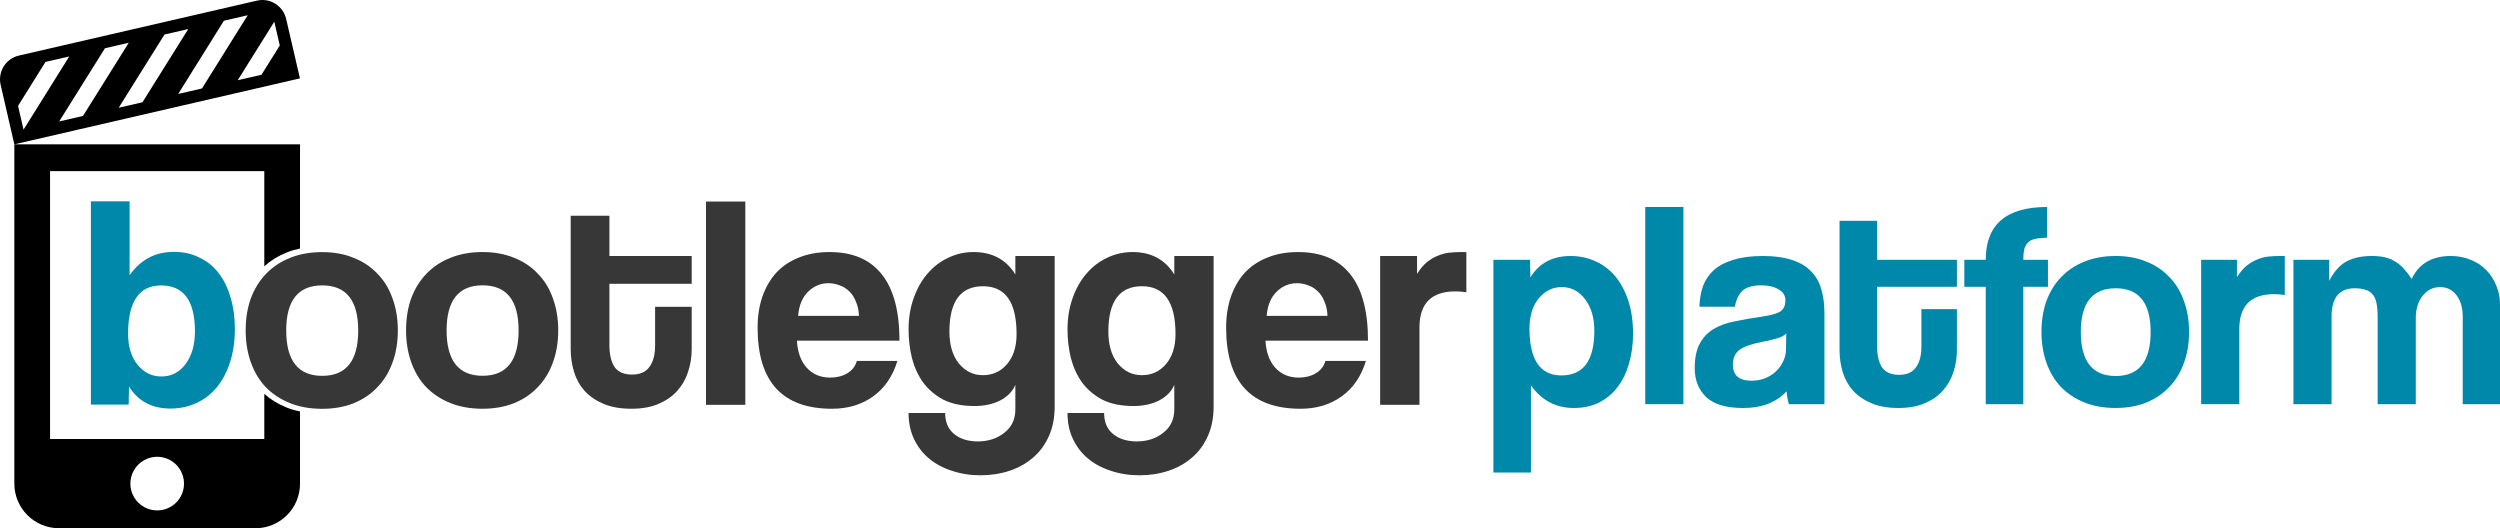 <?xml version="1.0" encoding="UTF-8" standalone="no"?>
<!-- Created with Inkscape (http://www.inkscape.org/) -->

<svg
   xmlns:dc="http://purl.org/dc/elements/1.1/"
   xmlns:cc="http://creativecommons.org/ns#"
   xmlns:rdf="http://www.w3.org/1999/02/22-rdf-syntax-ns#"
   xmlns:svg="http://www.w3.org/2000/svg"
   xmlns="http://www.w3.org/2000/svg"
   xmlns:sodipodi="http://sodipodi.sourceforge.net/DTD/sodipodi-0.dtd"
   xmlns:inkscape="http://www.inkscape.org/namespaces/inkscape"
   width="229.897mm"
   height="48.575mm"
   viewBox="0 0 814.596 172.117"
   id="svg9408"
   version="1.1"
   inkscape:version="0.91 r13725"
   sodipodi:docname="platform_local.svg">
  <defs
     id="defs9410" />
  <sodipodi:namedview
     id="base"
     pagecolor="#ffffff"
     bordercolor="#666666"
     borderopacity="1.0"
     inkscape:pageopacity="0.0"
     inkscape:pageshadow="2"
     inkscape:zoom="1.4"
     inkscape:cx="359.42283"
     inkscape:cy="36.745319"
     inkscape:document-units="px"
     inkscape:current-layer="layer1"
     showgrid="false"
     fit-margin-top="0"
     fit-margin-left="0"
     fit-margin-right="0"
     fit-margin-bottom="0"
     inkscape:window-width="1829"
     inkscape:window-height="1057"
     inkscape:window-x="83"
     inkscape:window-y="-8"
     inkscape:window-maximized="1" />
  <g
     inkscape:label="Layer 1"
     inkscape:groupmode="layer"
     id="layer1"
     transform="translate(350.155,-180.589)">
    <g
       id="g9319"
       transform="translate(-896.857,1412.286)">
      <g
         id="text2985-1-8-5-2-4-9-23-5-9"
         style="font-style:normal;font-weight:normal;font-size:70.407px;line-height:125%;font-family:Sans;letter-spacing:0px;word-spacing:0px;fill:#0088aa;fill-opacity:1;stroke:none">
        <path
           id="path9317"
           style="font-style:normal;font-variant:normal;font-weight:normal;font-stretch:normal;font-size:98.57px;line-height:125%;font-family:'Coolvetica Rg';-inkscape-font-specification:'Coolvetica Rg';text-align:start;writing-mode:lr-tb;text-anchor:start;fill:#0088aa"
           d="m 599.28,-1109.023 q 4.83,0 7.886,-4.041 3.056,-4.14 3.056,-10.646 0,-14.983 -11.04,-14.983 -10.744,0 -10.744,15.771 0,6.21 3.056,10.054 3.154,3.844 7.787,3.844 z m -22.967,9.167 0,-66.239 12.617,0 0,24.051 q 5.421,-7.59 14.391,-7.59 4.731,0 8.378,1.873 3.746,1.774 6.308,5.126 2.563,3.351 3.844,7.984 1.38,4.534 1.38,10.054 0,6.111 -1.577,10.941 -1.577,4.83 -4.337,8.181 -2.76,3.351 -6.703,5.126 -3.844,1.774 -8.378,1.774 -9.068,0 -13.504,-7.196 l -0.099,5.914 -12.321,0 z"
           inkscape:connector-curvature="0" />
      </g>
      <path
         style="fill:#000000;fill-opacity:1;stroke-width:0.2;stroke-linejoin:round"
         d="m 632.006,-1231.694 c -0.528,0.013 -1.067,0.086 -1.603,0.21 l -77.532,17.892 c -4.282,0.989 -6.952,5.255 -5.964,9.537 l 4.466,19.39 93.059,-21.491 -4.493,-19.363 c -0.865,-3.747 -4.234,-6.267 -7.934,-6.174 z m -80.632,47.029 0,110.557 c 0,8.034 6.521,14.529 14.555,14.529 l 64.001,0 c 8.034,0 14.529,-6.495 14.529,-14.529 l 0,-23.514 c -1.569,-0.325 -3.072,-0.766 -4.493,-1.34 -2.706,-1.094 -5.093,-2.562 -7.146,-4.388 l 0,14.687 -69.807,0 0,-87.279 69.807,0 0,31.002 c 2.103,-1.888 4.555,-3.399 7.304,-4.493 1.374,-0.547 2.826,-0.973 4.335,-1.287 l 0,-33.945 z m 76.034,-42.063 -14.897,23.856 -7.751,1.787 14.897,-23.856 z m 8.67,2.102 1.787,7.75 -5.964,9.537 -7.75,1.787 z m -28.033,2.391 -14.923,23.856 -7.75,1.786 14.923,-23.856 z m -19.39,4.466 -14.923,23.856 -7.751,1.787 14.923,-23.856 z m -19.39,4.466 -14.897,23.856 -1.786,-7.751 8.933,-14.319 z m 28.664,130.446 c 4.821,0 8.723,3.929 8.723,8.749 0,4.82 -3.902,8.723 -8.723,8.723 -4.82,0 -8.749,-3.903 -8.749,-8.723 0,-4.821 3.929,-8.749 8.749,-8.749 z"
         id="path3806-21-3-8-2-79-7"
         inkscape:connector-curvature="0"
         sodipodi:nodetypes="sccccccscssssccccccccsccccccccccccccccccccccccccccsssss" />
      <g
         id="text2985-1-0-2-7-6-7-1-16-0-67"
         style="font-style:normal;font-weight:normal;font-size:70.407px;line-height:125%;font-family:Sans;letter-spacing:0px;word-spacing:0px;fill:#373737;fill-opacity:1;stroke:none">
        <path
           id="path9300"
           style="font-style:normal;font-variant:normal;font-weight:normal;font-stretch:normal;font-size:98.57px;line-height:125%;font-family:'Coolvetica Rg';-inkscape-font-specification:'Coolvetica Rg';text-align:start;writing-mode:lr-tb;text-anchor:start;fill:#373737;fill-opacity:1"
           d="m 703.949,-1109.253 q 11.73,0 11.73,-14.786 0,-14.687 -11.73,-14.687 -11.73,0 -11.73,14.687 0,14.786 11.73,14.786 z m 0,10.744 q -5.914,0 -10.547,-1.873 -4.633,-1.873 -7.886,-5.224 -3.154,-3.351 -4.83,-8.083 -1.676,-4.731 -1.676,-10.35 0,-5.717 1.676,-10.448 1.774,-4.731 5.027,-8.083 3.253,-3.351 7.787,-5.126 4.633,-1.873 10.448,-1.873 5.717,0 10.251,1.873 4.534,1.774 7.688,5.126 3.253,3.253 4.928,7.984 1.774,4.731 1.774,10.547 0,5.816 -1.774,10.547 -1.676,4.633 -4.928,7.984 -3.154,3.351 -7.787,5.224 -4.534,1.774 -10.153,1.774 z"
           inkscape:connector-curvature="0" />
        <path
           id="path9302"
           style="font-style:normal;font-variant:normal;font-weight:normal;font-stretch:normal;font-size:98.57px;line-height:125%;font-family:'Coolvetica Rg';-inkscape-font-specification:'Coolvetica Rg';text-align:start;writing-mode:lr-tb;text-anchor:start;fill:#373737;fill-opacity:1"
           d="m 760.154,-1131.727 11.927,0 0,13.8 q 0,3.844 -1.183,7.393 -1.084,3.45 -3.549,6.21 -2.366,2.661 -6.111,4.239 -3.647,1.577 -8.773,1.577 -5.323,0 -9.068,-1.577 -3.746,-1.577 -6.21,-4.239 -2.366,-2.661 -3.45,-6.21 -1.084,-3.549 -1.084,-7.491 l 0,-43.371 12.617,0 0,13.11 26.811,0 0,9.068 -26.811,0 0,19.911 q 0,4.633 1.676,7.196 1.774,2.464 5.717,2.464 3.844,0 5.618,-2.464 1.873,-2.464 1.873,-6.998 l 0,-12.617 z"
           inkscape:connector-curvature="0" />
        <path
           id="path9304"
           style="font-style:normal;font-variant:normal;font-weight:normal;font-stretch:normal;font-size:98.57px;line-height:125%;font-family:'Coolvetica Rg';-inkscape-font-specification:'Coolvetica Rg';text-align:start;writing-mode:lr-tb;text-anchor:start;fill:#373737;fill-opacity:1"
           d="m 776.74,-1099.79 0,-66.239 12.814,0 0,66.239 -12.814,0 z"
           inkscape:connector-curvature="0" />
        <path
           id="path9306"
           style="font-style:normal;font-variant:normal;font-weight:normal;font-stretch:normal;font-size:98.57px;line-height:125%;font-family:'Coolvetica Rg';-inkscape-font-specification:'Coolvetica Rg';text-align:start;writing-mode:lr-tb;text-anchor:start;fill:#373737;fill-opacity:1"
           d="m 826.581,-1128.77 q -0.099,-2.661 -0.986,-4.633 -0.789,-2.07 -2.169,-3.351 -1.38,-1.38 -3.154,-1.971 -1.774,-0.69 -3.647,-0.69 -3.844,0 -6.703,2.858 -2.76,2.76 -3.154,7.787 l 19.813,0 z m -20.207,8.083 q 0.296,5.52 3.154,8.773 2.957,3.253 7.688,3.253 3.154,0 5.52,-1.38 2.464,-1.478 3.154,-4.041 l 13.208,0 q -2.267,7.491 -7.886,11.533 -5.618,4.041 -13.406,4.041 -24.248,0 -24.248,-26.417 0,-5.619 1.577,-10.153 1.577,-4.534 4.534,-7.787 3.056,-3.253 7.393,-4.928 4.337,-1.774 9.956,-1.774 11.237,0 16.954,7.196 5.816,7.196 5.816,21.685 l -33.415,0 z"
           inkscape:connector-curvature="0" />
        <path
           id="path9308"
           style="font-style:normal;font-variant:normal;font-weight:normal;font-stretch:normal;font-size:98.57px;line-height:125%;font-family:'Coolvetica Rg';-inkscape-font-specification:'Coolvetica Rg';text-align:start;writing-mode:lr-tb;text-anchor:start;fill:#373737;fill-opacity:1"
           d="m 866.999,-1109.45 q 4.731,0 7.787,-3.549 3.154,-3.647 3.154,-9.857 0,-15.574 -10.941,-15.574 -10.941,0 -10.941,14.786 0,6.506 3.056,10.35 3.154,3.844 7.886,3.844 z m 10.547,3.154 q -1.38,3.253 -5.027,5.126 -3.549,1.774 -8.28,1.774 -6.013,0 -10.153,-2.07 -4.041,-2.168 -6.604,-5.619 -2.464,-3.45 -3.647,-7.984 -1.084,-4.534 -1.084,-9.265 0,-5.619 1.676,-10.251 1.676,-4.731 4.534,-7.984 2.859,-3.351 6.703,-5.126 3.844,-1.873 8.28,-1.873 9.068,0 13.603,7.294 l 0,-6.013 12.814,0 0,48.989 q 0,5.52 -1.873,9.66 -1.873,4.239 -5.126,6.998 -3.253,2.859 -7.688,4.337 -4.436,1.479 -9.463,1.479 -5.027,0 -9.364,-1.479 -4.337,-1.38 -7.491,-4.041 -3.056,-2.563 -4.83,-6.309 -1.774,-3.746 -1.774,-8.477 l 11.927,0 q 0,4.436 2.859,6.801 2.957,2.464 7.787,2.464 5.126,0 8.674,-2.858 3.549,-2.76 3.549,-7.59 l 0,-7.984 z"
           inkscape:connector-curvature="0" />
        <path
           id="path9310"
           style="font-style:normal;font-variant:normal;font-weight:normal;font-stretch:normal;font-size:98.57px;line-height:125%;font-family:'Coolvetica Rg';-inkscape-font-specification:'Coolvetica Rg';text-align:start;writing-mode:lr-tb;text-anchor:start;fill:#373737;fill-opacity:1"
           d="m 918.787,-1109.45 q 4.731,0 7.787,-3.549 3.154,-3.647 3.154,-9.857 0,-15.574 -10.941,-15.574 -10.941,0 -10.941,14.786 0,6.506 3.056,10.35 3.154,3.844 7.886,3.844 z m 10.547,3.154 q -1.38,3.253 -5.027,5.126 -3.549,1.774 -8.28,1.774 -6.013,0 -10.153,-2.07 -4.041,-2.168 -6.604,-5.619 -2.464,-3.45 -3.647,-7.984 -1.084,-4.534 -1.084,-9.265 0,-5.619 1.676,-10.251 1.676,-4.731 4.534,-7.984 2.859,-3.351 6.703,-5.126 3.844,-1.873 8.28,-1.873 9.068,0 13.603,7.294 l 0,-6.013 12.814,0 0,48.989 q 0,5.52 -1.873,9.66 -1.873,4.239 -5.126,6.998 -3.253,2.859 -7.688,4.337 -4.436,1.479 -9.463,1.479 -5.027,0 -9.364,-1.479 -4.337,-1.38 -7.491,-4.041 -3.056,-2.563 -4.83,-6.309 -1.774,-3.746 -1.774,-8.477 l 11.927,0 q 0,4.436 2.859,6.801 2.957,2.464 7.787,2.464 5.126,0 8.674,-2.858 3.549,-2.76 3.549,-7.59 l 0,-7.984 z"
           inkscape:connector-curvature="0" />
        <path
           id="path9312"
           style="font-style:normal;font-variant:normal;font-weight:normal;font-stretch:normal;font-size:98.57px;line-height:125%;font-family:'Coolvetica Rg';-inkscape-font-specification:'Coolvetica Rg';text-align:start;writing-mode:lr-tb;text-anchor:start;fill:#373737;fill-opacity:1"
           d="m 979.248,-1128.77 q -0.099,-2.661 -0.986,-4.633 -0.789,-2.07 -2.169,-3.351 -1.38,-1.38 -3.154,-1.971 -1.774,-0.69 -3.647,-0.69 -3.844,0 -6.703,2.858 -2.76,2.76 -3.154,7.787 l 19.813,0 z m -20.207,8.083 q 0.296,5.52 3.154,8.773 2.957,3.253 7.688,3.253 3.154,0 5.52,-1.38 2.464,-1.478 3.154,-4.041 l 13.208,0 q -2.267,7.491 -7.886,11.533 -5.618,4.041 -13.406,4.041 -24.248,0 -24.248,-26.417 0,-5.619 1.577,-10.153 1.577,-4.534 4.534,-7.787 3.056,-3.253 7.393,-4.928 4.337,-1.774 9.956,-1.774 11.237,0 16.954,7.196 5.816,7.196 5.816,21.685 l -33.415,0 z"
           inkscape:connector-curvature="0" />
        <path
           id="path9314"
           style="font-style:normal;font-variant:normal;font-weight:normal;font-stretch:normal;font-size:98.57px;line-height:125%;font-family:'Coolvetica Rg';-inkscape-font-specification:'Coolvetica Rg';text-align:start;writing-mode:lr-tb;text-anchor:start;fill:#373737;fill-opacity:1"
           d="m 996.404,-1099.79 0,-48.496 12.026,0 0,5.816 q 1.577,-2.464 3.253,-3.844 1.774,-1.38 3.549,-2.07 1.873,-0.788 3.746,-0.986 1.873,-0.197 3.844,-0.197 l 1.676,0 0,13.11 q -1.774,-0.296 -3.549,-0.296 -11.73,0 -11.73,11.73 l 0,25.234 -12.814,0 z"
           inkscape:connector-curvature="0" />
      </g>
      <g
         id="text2985-1-0-2-7-1-8-9-1-57-0-5"
         style="font-style:normal;font-weight:normal;font-size:70.407px;line-height:125%;font-family:Sans;letter-spacing:0px;word-spacing:0px;fill:#373737;fill-opacity:1;stroke:none">
        <path
           id="path9297"
           style="font-style:normal;font-variant:normal;font-weight:normal;font-stretch:normal;font-size:98.57px;line-height:125%;font-family:'Coolvetica Rg';-inkscape-font-specification:'Coolvetica Rg';text-align:start;writing-mode:lr-tb;text-anchor:start;fill:#373737;fill-opacity:1;stroke:none"
           d="m 651.69,-1109.231 q 11.73,0 11.73,-14.786 0,-14.687 -11.73,-14.687 -11.73,0 -11.73,14.687 0,14.786 11.73,14.786 z m 0,10.744 q -5.914,0 -10.547,-1.873 -4.633,-1.873 -7.886,-5.224 -3.154,-3.351 -4.83,-8.083 -1.676,-4.731 -1.676,-10.35 0,-5.717 1.676,-10.448 1.774,-4.731 5.027,-8.083 3.253,-3.351 7.787,-5.126 4.633,-1.873 10.448,-1.873 5.717,0 10.251,1.873 4.534,1.774 7.688,5.126 3.253,3.253 4.928,7.984 1.774,4.731 1.774,10.547 0,5.816 -1.774,10.547 -1.676,4.633 -4.928,7.984 -3.154,3.351 -7.787,5.224 -4.534,1.774 -10.153,1.774 z"
           inkscape:connector-curvature="0" />
      </g>
      <g
         id="text2985-1-0-2-7-6-7-1-16-0-6-8"
         style="font-style:normal;font-variant:normal;font-weight:normal;font-stretch:normal;font-size:68.292px;line-height:125%;font-family:'Open Sans';-inkscape-font-specification:'Open Sans';letter-spacing:0px;word-spacing:0px;fill:#0088aa;fill-opacity:1;stroke:none">
        <path
           id="path9280"
           style="font-style:normal;font-variant:normal;font-weight:normal;font-stretch:normal;font-size:95.609px;line-height:125%;font-family:Coolvetica;-inkscape-font-specification:Coolvetica;text-align:start;writing-mode:lr-tb;text-anchor:start;fill:#0088aa;fill-opacity:1"
           d="m 1055.485,-1109.37 q 10.708,0 10.708,-14.533 0,-6.31 -2.964,-10.23 -2.964,-4.016 -7.649,-4.016 -4.494,0 -7.553,3.729 -2.964,3.729 -2.964,9.752 0,15.297 10.421,15.297 z m -22.181,31.647 0,-69.317 11.951,0 0.096,5.737 q 4.302,-6.979 13.098,-6.979 4.398,0 8.127,1.721 3.824,1.721 6.502,4.972 2.677,3.251 4.207,7.936 1.53,4.685 1.53,10.613 0,5.354 -1.339,9.848 -1.243,4.398 -3.729,7.649 -2.486,3.251 -6.119,5.067 -3.538,1.721 -8.127,1.721 -8.7,0 -13.959,-7.362 l 0,28.396 -12.238,0 z"
           inkscape:connector-curvature="0" />
        <path
           id="path9282"
           style="font-style:normal;font-variant:normal;font-weight:normal;font-stretch:normal;font-size:95.609px;line-height:125%;font-family:Coolvetica;-inkscape-font-specification:Coolvetica;text-align:start;writing-mode:lr-tb;text-anchor:start;fill:#0088aa;fill-opacity:1"
           d="m 1082.789,-1100.001 0,-64.25 12.429,0 0,64.25 -12.429,0 z"
           inkscape:connector-curvature="0" />
        <path
           id="path9284"
           style="font-style:normal;font-variant:normal;font-weight:normal;font-stretch:normal;font-size:95.609px;line-height:125%;font-family:Coolvetica;-inkscape-font-specification:Coolvetica;text-align:start;writing-mode:lr-tb;text-anchor:start;fill:#0088aa;fill-opacity:1"
           d="m 1128.743,-1123.042 q -0.956,0.956 -2.773,1.53 -1.817,0.574 -5.258,1.243 -5.354,1.052 -7.362,2.677 -2.008,1.625 -2.008,4.685 0,5.259 6.023,5.259 2.39,0 4.398,-0.765 2.103,-0.861 3.538,-2.199 1.53,-1.434 2.39,-3.251 0.956,-1.912 0.956,-4.016 l 0.096,-5.163 z m 0.861,23.042 q -0.574,-1.817 -0.765,-4.207 -2.199,2.486 -5.832,4.016 -3.633,1.434 -8.414,1.434 -8.127,0 -11.951,-3.538 -3.729,-3.633 -3.729,-9.37 0,-5.067 1.625,-8.031 1.625,-3.059 4.494,-4.78 2.868,-1.721 6.788,-2.486 4.016,-0.86 8.7,-1.53 4.685,-0.669 6.31,-1.721 1.625,-1.147 1.625,-3.633 0,-2.295 -2.199,-3.538 -2.103,-1.339 -5.737,-1.339 -4.303,0 -6.215,1.912 -1.817,1.912 -2.295,5.067 l -11.569,0 q 0.096,-3.633 1.147,-6.693 1.147,-3.059 3.538,-5.258 2.486,-2.199 6.406,-3.346 3.92,-1.243 9.561,-1.243 5.545,0 9.37,1.243 3.92,1.243 6.215,3.633 2.39,2.295 3.442,5.832 1.052,3.442 1.052,7.84 l 0,29.735 -11.569,0 z"
           inkscape:connector-curvature="0" />
        <path
           id="path9286"
           style="font-style:normal;font-variant:normal;font-weight:normal;font-stretch:normal;font-size:95.609px;line-height:125%;font-family:Coolvetica;-inkscape-font-specification:Coolvetica;text-align:start;writing-mode:lr-tb;text-anchor:start;fill:#0088aa;fill-opacity:1"
           d="m 1172.768,-1130.978 11.569,0 0,13.385 q 0,3.729 -1.147,7.171 -1.052,3.346 -3.442,6.023 -2.295,2.581 -5.928,4.111 -3.538,1.53 -8.509,1.53 -5.163,0 -8.796,-1.53 -3.633,-1.53 -6.023,-4.111 -2.295,-2.582 -3.346,-6.023 -1.052,-3.442 -1.052,-7.266 l 0,-42.068 12.238,0 0,12.716 26.006,0 0,8.796 -26.006,0 0,19.313 q 0,4.494 1.625,6.979 1.721,2.39 5.545,2.39 3.729,0 5.45,-2.39 1.817,-2.39 1.817,-6.788 l 0,-12.238 z"
           inkscape:connector-curvature="0" />
        <path
           id="path9288"
           style="font-style:normal;font-variant:normal;font-weight:normal;font-stretch:normal;font-size:95.609px;line-height:125%;font-family:Coolvetica;-inkscape-font-specification:Coolvetica;text-align:start;writing-mode:lr-tb;text-anchor:start;fill:#0088aa;fill-opacity:1"
           d="m 1193.732,-1100.001 0,-38.244 -6.979,0 0,-8.796 6.979,0 q 0,-17.21 19.982,-17.21 l 0,10.039 q -2.39,0 -3.92,0.383 -1.434,0.287 -2.295,1.147 -0.861,0.861 -1.243,2.295 -0.287,1.339 -0.287,3.346 l 8.031,0 0,8.796 -8.031,0 0,38.244 -12.238,0 z"
           inkscape:connector-curvature="0" />
        <path
           id="path9290"
           style="font-style:normal;font-variant:normal;font-weight:normal;font-stretch:normal;font-size:95.609px;line-height:125%;font-family:Coolvetica;-inkscape-font-specification:Coolvetica;text-align:start;writing-mode:lr-tb;text-anchor:start;fill:#0088aa;fill-opacity:1"
           d="m 1236.082,-1109.179 q 11.378,0 11.378,-14.341 0,-14.246 -11.378,-14.246 -11.377,0 -11.377,14.246 0,14.341 11.377,14.341 z m 0,10.421 q -5.737,0 -10.23,-1.817 -4.494,-1.817 -7.649,-5.067 -3.059,-3.251 -4.685,-7.84 -1.625,-4.589 -1.625,-10.039 0,-5.545 1.625,-10.135 1.721,-4.589 4.876,-7.84 3.155,-3.251 7.553,-4.972 4.494,-1.817 10.135,-1.817 5.545,0 9.943,1.817 4.398,1.721 7.458,4.972 3.155,3.155 4.78,7.744 1.721,4.589 1.721,10.23 0,5.641 -1.721,10.23 -1.625,4.494 -4.78,7.744 -3.059,3.251 -7.553,5.067 -4.398,1.721 -9.848,1.721 z"
           inkscape:connector-curvature="0" />
        <path
           id="path9292"
           style="font-style:normal;font-variant:normal;font-weight:normal;font-stretch:normal;font-size:95.609px;line-height:125%;font-family:Coolvetica;-inkscape-font-specification:Coolvetica;text-align:start;writing-mode:lr-tb;text-anchor:start;fill:#0088aa;fill-opacity:1"
           d="m 1263.924,-1100.001 0,-47.04 11.664,0 0,5.641 q 1.53,-2.39 3.155,-3.729 1.721,-1.339 3.442,-2.008 1.817,-0.765 3.633,-0.956 1.817,-0.191 3.729,-0.191 l 1.625,0 0,12.716 q -1.721,-0.287 -3.442,-0.287 -11.377,0 -11.377,11.377 l 0,24.476 -12.429,0 z"
           inkscape:connector-curvature="0" />
        <path
           id="path9294"
           style="font-style:normal;font-variant:normal;font-weight:normal;font-stretch:normal;font-size:95.609px;line-height:125%;font-family:Coolvetica;-inkscape-font-specification:Coolvetica;text-align:start;writing-mode:lr-tb;text-anchor:start;fill:#0088aa;fill-opacity:1"
           d="m 1349.156,-1100.001 0,-28.492 q 0,-4.302 -2.008,-6.979 -2.008,-2.677 -5.354,-2.677 -3.442,0 -5.737,2.868 -2.199,2.868 -2.199,7.171 l 0,28.109 -12.429,0 0,-28.3 q 0,-2.868 -0.382,-4.685 -0.382,-1.817 -1.339,-2.868 -0.861,-1.052 -2.295,-1.434 -1.434,-0.478 -3.442,-0.478 -7.553,0 -7.553,9.178 l 0,28.587 -12.429,0 0,-47.04 11.664,0 0,6.884 q 2.39,-4.685 5.737,-6.406 3.346,-1.721 8.031,-1.721 2.39,0 4.207,0.383 1.912,0.382 3.346,1.339 1.53,0.861 2.868,2.295 1.339,1.434 2.677,3.442 1.912,-3.92 5.067,-5.641 3.155,-1.817 7.649,-1.817 3.538,0 6.502,1.243 2.964,1.147 5.067,3.346 2.103,2.103 3.251,4.972 1.243,2.868 1.243,6.119 l 0,32.603 -12.142,0 z"
           inkscape:connector-curvature="0" />
      </g>
    </g>
  </g>
</svg>
